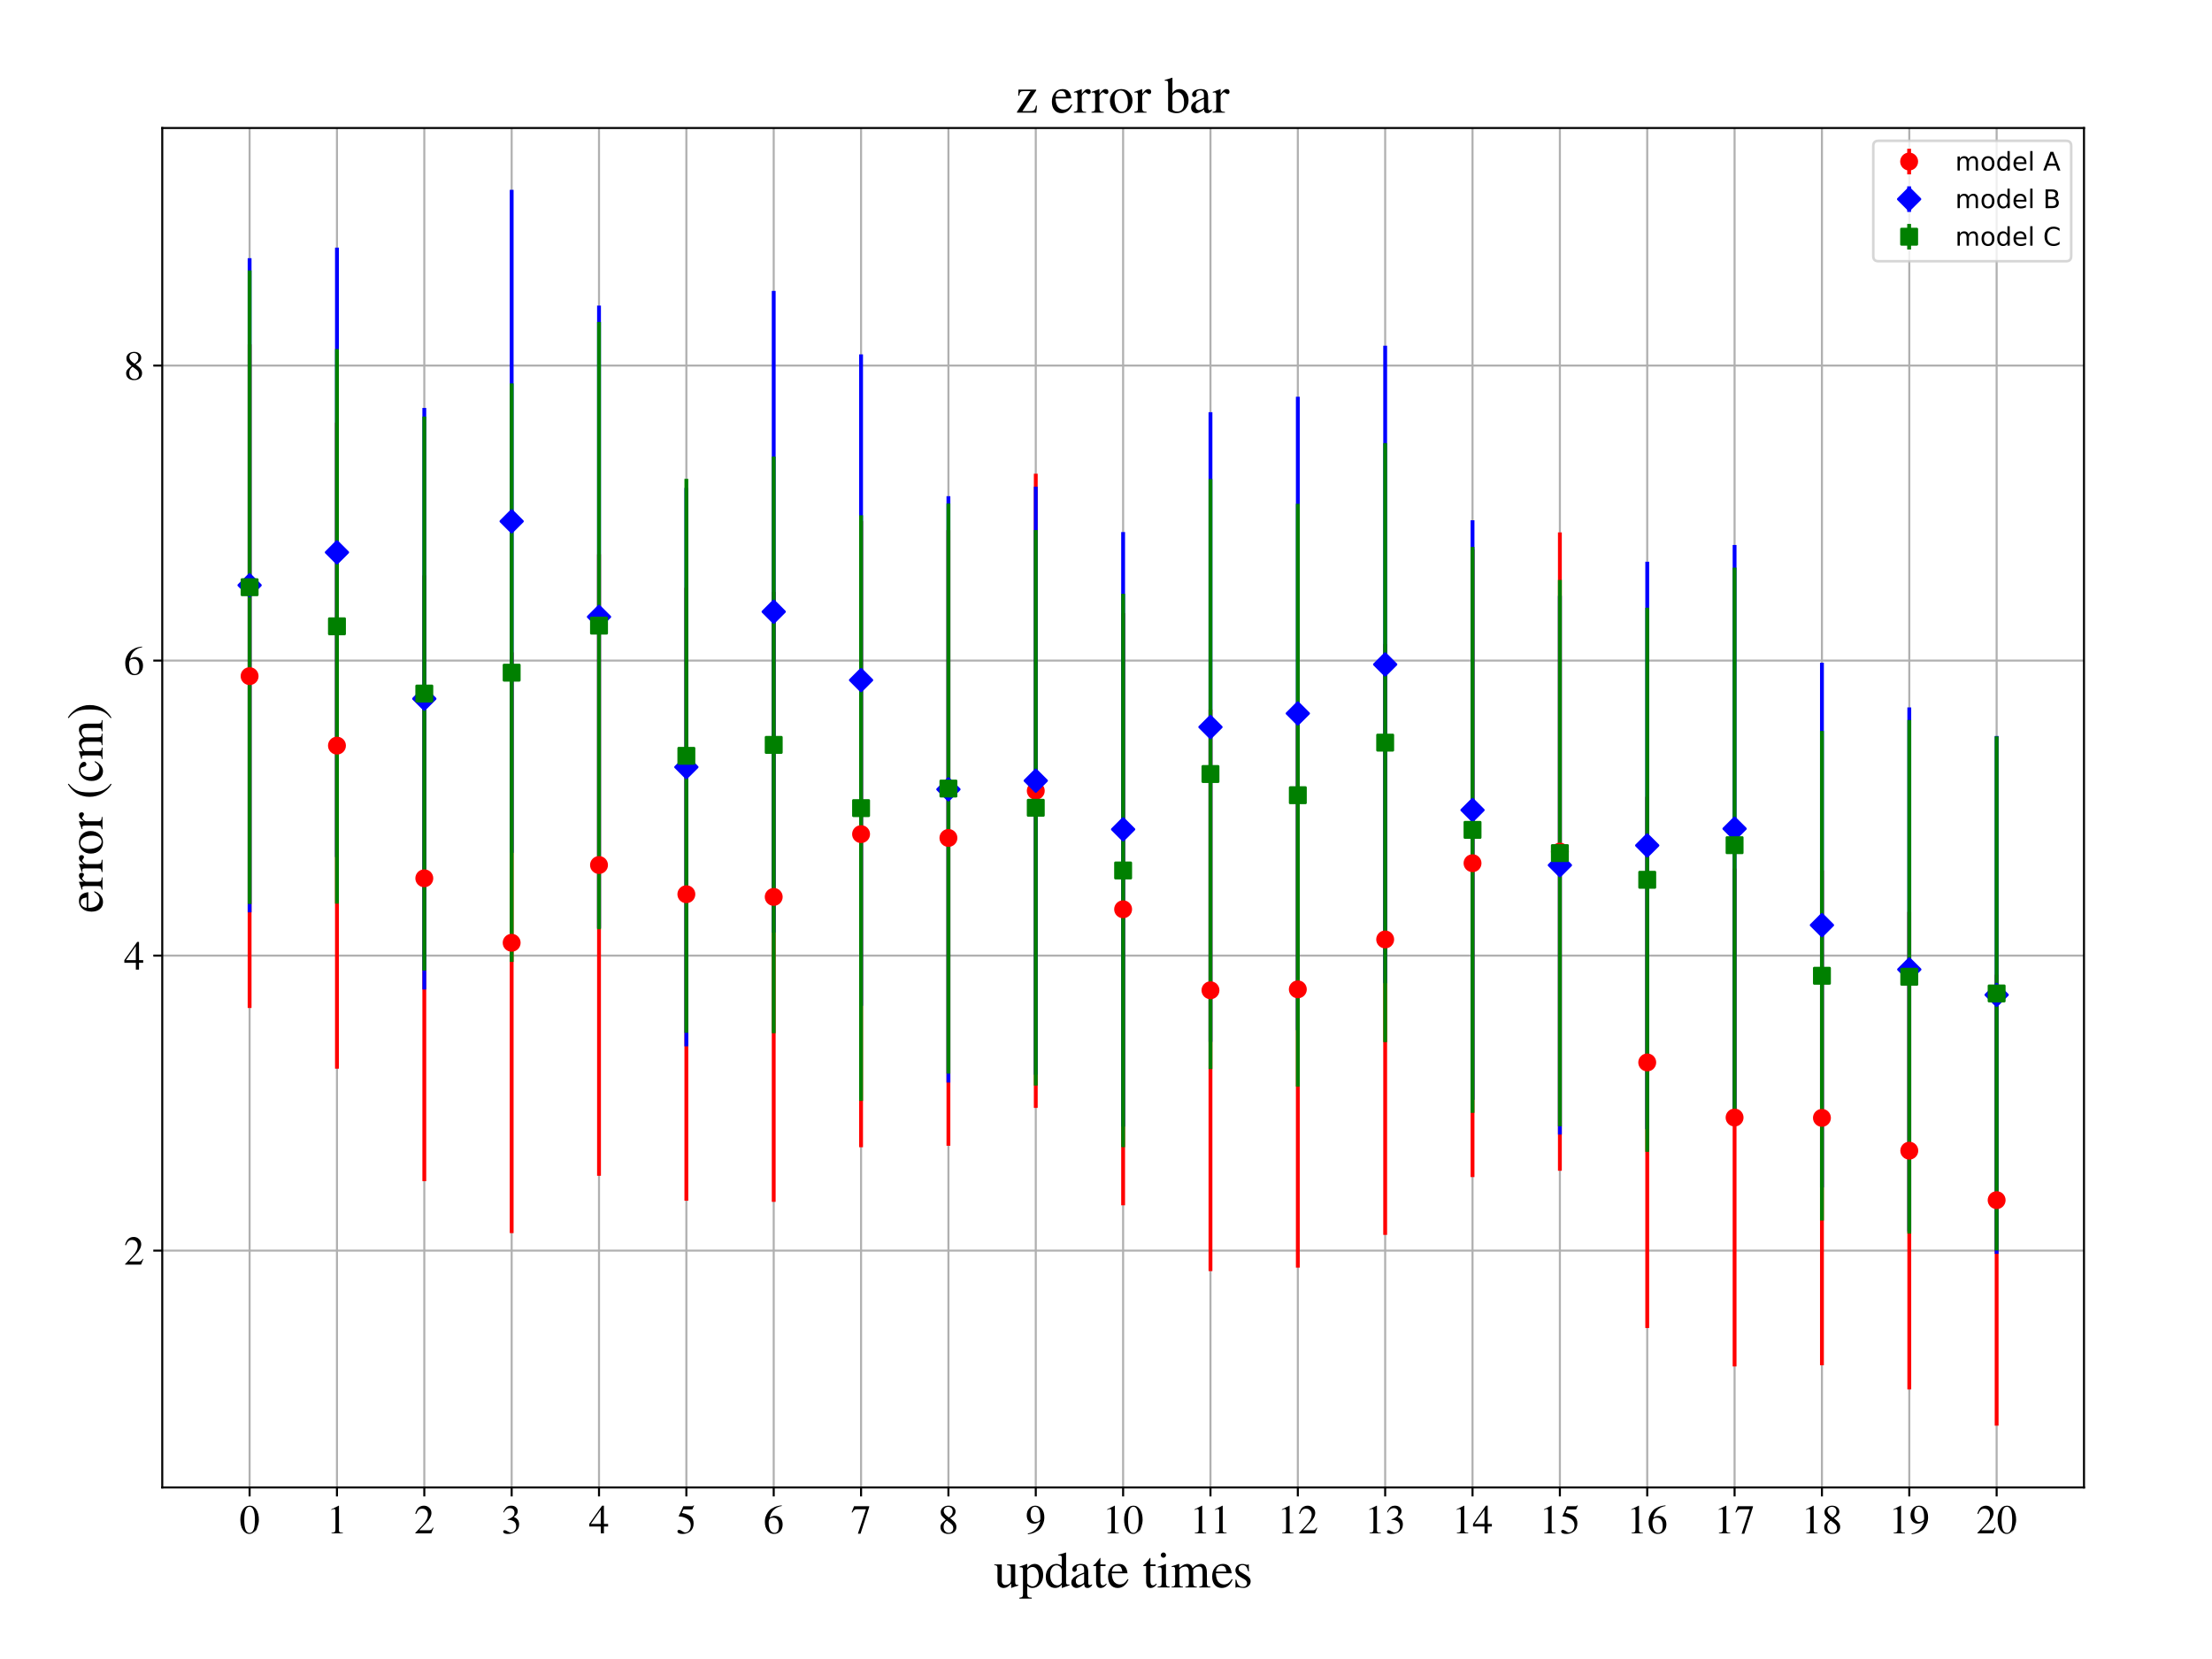 <?xml version="1.0" encoding="utf-8" standalone="no"?>
<!DOCTYPE svg PUBLIC "-//W3C//DTD SVG 1.1//EN"
  "http://www.w3.org/Graphics/SVG/1.1/DTD/svg11.dtd">
<!-- Created with matplotlib (https://matplotlib.org/) -->
<svg height="648pt" version="1.1" viewBox="0 0 864 648" width="864pt" xmlns="http://www.w3.org/2000/svg" xmlns:xlink="http://www.w3.org/1999/xlink">
 <defs>
  <style type="text/css">
*{stroke-linecap:butt;stroke-linejoin:round;}
  </style>
 </defs>
 <g id="figure_1">
  <g id="patch_1">
   <path d="M 0 648 
L 864 648 
L 864 0 
L 0 0 
z
" style="fill:#ffffff;"/>
  </g>
  <g id="axes_1">
   <g id="patch_2">
    <path d="M 63.375 581 
L 814 581 
L 814 50 
L 63.375 50 
z
" style="fill:#ffffff;"/>
   </g>
   <g id="matplotlib.axis_1">
    <g id="xtick_1">
     <g id="line2d_1">
      <path clip-path="url(#p8a0188e00f)" d="M 97.494 581 
L 97.494 50 
" style="fill:none;stroke:#b0b0b0;stroke-linecap:square;stroke-width:0.8;"/>
     </g>
     <g id="line2d_2">
      <defs>
       <path d="M 0 0 
L 0 3.5 
" id="mb2726395e2" style="stroke:#000000;stroke-width:0.8;"/>
      </defs>
      <g>
       <use style="stroke:#000000;stroke-width:0.8;" x="97.494" xlink:href="#mb2726395e2" y="581"/>
      </g>
     </g>
     <g id="text_1">
      <!-- 0 -->
      <defs>
       <path d="M 47.594 17.797 
Q 35.203 -1.406 25 -1.406 
Q 14.797 -1.406 8.594 8.391 
Q 2.406 18.203 2.406 33.594 
Q 2.406 48.094 8.594 57.844 
Q 14.797 67.594 25.406 67.594 
Q 35.203 67.594 41.391 58 
Q 47.594 48.406 47.594 33 
Q 47.594 17.797 35.203 -1.406 
z
M 25.094 65 
Q 12 65 12 32.703 
Q 12 1.203 25 1.203 
Q 38 1.203 38 32.797 
Q 38 48.5 34.703 56.75 
Q 31.406 65 25.094 65 
z
" id="FreeSerif-48"/>
      </defs>
      <g transform="translate(93.494 598.928)scale(0.16 -0.16)">
       <use xlink:href="#FreeSerif-48"/>
      </g>
     </g>
    </g>
    <g id="xtick_2">
     <g id="line2d_3">
      <path clip-path="url(#p8a0188e00f)" d="M 131.614 581 
L 131.614 50 
" style="fill:none;stroke:#b0b0b0;stroke-linecap:square;stroke-width:0.8;"/>
     </g>
     <g id="line2d_4">
      <g>
       <use style="stroke:#000000;stroke-width:0.8;" x="131.614" xlink:href="#mb2726395e2" y="581"/>
      </g>
     </g>
     <g id="text_2">
      <!-- 1 -->
      <defs>
       <path d="M 18.297 59.297 
Q 16.5 59.297 11.094 57.094 
L 11.094 58.5 
L 29.094 67.594 
L 29.906 67.406 
L 29.906 7.406 
Q 29.906 3.797 31.703 2.688 
Q 33.5 1.594 39.406 1.5 
L 39.406 0 
L 11.797 0 
L 11.797 1.5 
Q 17.406 1.703 19.344 3.141 
Q 21.297 4.594 21.297 9.297 
L 21.297 54.594 
Q 21.297 59.297 18.297 59.297 
z
" id="FreeSerif-49"/>
      </defs>
      <g transform="translate(127.614 598.928)scale(0.16 -0.16)">
       <use xlink:href="#FreeSerif-49"/>
      </g>
     </g>
    </g>
    <g id="xtick_3">
     <g id="line2d_5">
      <path clip-path="url(#p8a0188e00f)" d="M 165.733 581 
L 165.733 50 
" style="fill:none;stroke:#b0b0b0;stroke-linecap:square;stroke-width:0.8;"/>
     </g>
     <g id="line2d_6">
      <g>
       <use style="stroke:#000000;stroke-width:0.8;" x="165.733" xlink:href="#mb2726395e2" y="581"/>
      </g>
     </g>
     <g id="text_3">
      <!-- 2 -->
      <defs>
       <path d="M 3.094 47.703 
Q 3.594 50 4.094 51.703 
Q 4.594 53.406 6.25 56.656 
Q 7.906 59.906 9.953 62.047 
Q 12 64.203 15.641 65.891 
Q 19.297 67.594 23.906 67.594 
Q 31.703 67.594 37.047 62.5 
Q 42.406 57.406 42.406 49.906 
Q 42.406 38.594 29.594 25.203 
L 12.797 7.594 
L 36.703 7.594 
Q 40.094 7.594 41.75 8.75 
Q 43.406 9.906 46.203 14.203 
L 47.5 13.703 
L 42 0 
L 3 0 
L 3 1.203 
L 20.797 20.094 
Q 33.797 33.906 33.797 46.094 
Q 33.797 52.406 29.891 56.297 
Q 26 60.203 19.703 60.203 
Q 14.5 60.203 11.344 57.344 
Q 8.203 54.5 5.203 47.203 
z
" id="FreeSerif-50"/>
      </defs>
      <g transform="translate(161.733 598.928)scale(0.16 -0.16)">
       <use xlink:href="#FreeSerif-50"/>
      </g>
     </g>
    </g>
    <g id="xtick_4">
     <g id="line2d_7">
      <path clip-path="url(#p8a0188e00f)" d="M 199.852 581 
L 199.852 50 
" style="fill:none;stroke:#b0b0b0;stroke-linecap:square;stroke-width:0.8;"/>
     </g>
     <g id="line2d_8">
      <g>
       <use style="stroke:#000000;stroke-width:0.8;" x="199.852" xlink:href="#mb2726395e2" y="581"/>
      </g>
     </g>
     <g id="text_4">
      <!-- 3 -->
      <defs>
       <path d="M 8.094 7.797 
Q 10.406 7.797 14.953 5 
Q 19.5 2.203 22.906 2.203 
Q 28.406 2.203 32.203 6.5 
Q 36 10.797 36 17.094 
Q 36 21 34.641 24 
Q 33.297 27 31.188 28.641 
Q 29.094 30.297 26.188 31.344 
Q 23.297 32.406 20.75 32.703 
Q 18.203 33 15.297 33 
L 15.297 34.297 
Q 18.703 35.5 21.141 36.641 
Q 23.594 37.797 26.297 39.75 
Q 29 41.703 30.453 44.5 
Q 31.906 47.297 31.906 50.906 
Q 31.906 55.594 28.844 58.594 
Q 25.797 61.594 20.906 61.594 
Q 16.203 61.594 12.641 59.047 
Q 9.094 56.5 6 51 
L 4.5 51.406 
Q 7.094 58.5 11.547 63.047 
Q 16 67.594 24.203 67.594 
Q 31.094 67.594 35.438 63.797 
Q 39.797 60 39.797 53.906 
Q 39.797 49.797 37.688 46.688 
Q 35.594 43.594 30.406 40.094 
Q 36.406 37.5 39.797 33.453 
Q 43.203 29.406 43.203 21.906 
Q 43.203 11.297 35.344 4.938 
Q 27.5 -1.406 15.594 -1.406 
Q 10.406 -1.406 7.344 0.141 
Q 4.297 1.703 4.297 4.297 
Q 4.297 5.906 5.344 6.844 
Q 6.406 7.797 8.094 7.797 
z
" id="FreeSerif-51"/>
      </defs>
      <g transform="translate(195.852 598.928)scale(0.16 -0.16)">
       <use xlink:href="#FreeSerif-51"/>
      </g>
     </g>
    </g>
    <g id="xtick_5">
     <g id="line2d_9">
      <path clip-path="url(#p8a0188e00f)" d="M 233.972 581 
L 233.972 50 
" style="fill:none;stroke:#b0b0b0;stroke-linecap:square;stroke-width:0.8;"/>
     </g>
     <g id="line2d_10">
      <g>
       <use style="stroke:#000000;stroke-width:0.8;" x="233.972" xlink:href="#mb2726395e2" y="581"/>
      </g>
     </g>
     <g id="text_5">
      <!-- 4 -->
      <defs>
       <path d="M 47.203 23.094 
L 47.203 16.703 
L 37 16.703 
L 37 0 
L 29.297 0 
L 29.297 16.703 
L 1.203 16.703 
L 1.203 23.094 
L 32.594 67.594 
L 37 67.594 
L 37 23.094 
z
M 29.203 23.094 
L 29.203 57.406 
L 5.203 23.094 
z
" id="FreeSerif-52"/>
      </defs>
      <g transform="translate(229.972 598.928)scale(0.16 -0.16)">
       <use xlink:href="#FreeSerif-52"/>
      </g>
     </g>
    </g>
    <g id="xtick_6">
     <g id="line2d_11">
      <path clip-path="url(#p8a0188e00f)" d="M 268.091 581 
L 268.091 50 
" style="fill:none;stroke:#b0b0b0;stroke-linecap:square;stroke-width:0.8;"/>
     </g>
     <g id="line2d_12">
      <g>
       <use style="stroke:#000000;stroke-width:0.8;" x="268.091" xlink:href="#mb2726395e2" y="581"/>
      </g>
     </g>
     <g id="text_6">
      <!-- 5 -->
      <defs>
       <path d="M 35.703 19.406 
Q 35.703 24.703 33.344 28.797 
Q 31 32.906 27.641 35.156 
Q 24.297 37.406 20.141 38.844 
Q 16 40.297 12.953 40.75 
Q 9.906 41.203 7.594 41.203 
Q 6.406 41.203 6.406 42 
Q 6.406 42.297 6.5 42.5 
L 17.406 66.203 
L 38.297 66.203 
Q 39.906 66.203 40.844 66.703 
Q 41.797 67.203 42.906 68.797 
L 43.797 68.094 
L 40 59.203 
Q 39.594 58.297 37.703 58.297 
L 18.094 58.297 
L 13.906 49.797 
Q 28.5 47.203 35.594 41.344 
Q 42.703 35.5 42.703 24.203 
Q 42.703 18.297 40.844 13.688 
Q 39 9.094 36.141 6.297 
Q 33.297 3.5 29.547 1.703 
Q 25.797 -0.094 22.344 -0.75 
Q 18.906 -1.406 15.406 -1.406 
Q 9.797 -1.406 6.5 0.25 
Q 3.203 1.906 3.203 4.797 
Q 3.203 8.5 7.5 8.5 
Q 10.297 8.5 14.75 5.391 
Q 19.203 2.297 21.797 2.297 
Q 27.703 2.297 31.703 7.25 
Q 35.703 12.203 35.703 19.406 
z
" id="FreeSerif-53"/>
      </defs>
      <g transform="translate(264.091 598.928)scale(0.16 -0.16)">
       <use xlink:href="#FreeSerif-53"/>
      </g>
     </g>
    </g>
    <g id="xtick_7">
     <g id="line2d_13">
      <path clip-path="url(#p8a0188e00f)" d="M 302.21 581 
L 302.21 50 
" style="fill:none;stroke:#b0b0b0;stroke-linecap:square;stroke-width:0.8;"/>
     </g>
     <g id="line2d_14">
      <g>
       <use style="stroke:#000000;stroke-width:0.8;" x="302.21" xlink:href="#mb2726395e2" y="581"/>
      </g>
     </g>
     <g id="text_7">
      <!-- 6 -->
      <defs>
       <path d="M 25.797 -1.406 
Q 15.703 -1.406 9.547 6.641 
Q 3.406 14.703 3.406 27.906 
Q 3.406 32 4.203 36.344 
Q 5 40.703 7.703 46.25 
Q 10.406 51.797 14.703 56.188 
Q 19 60.594 26.75 64.047 
Q 34.5 67.5 44.594 68.406 
L 44.797 66.797 
Q 33 64.906 25.094 57.25 
Q 17.203 49.594 15.203 38.297 
Q 19.906 41.094 22.297 41.938 
Q 24.703 42.797 28 42.797 
Q 36.594 42.797 41.688 37.141 
Q 46.797 31.5 46.797 21.906 
Q 46.797 11.594 40.938 5.094 
Q 35.094 -1.406 25.797 -1.406 
z
M 24.203 38.203 
Q 17.406 38.203 15.047 35.203 
Q 12.703 32.203 12.703 26.297 
Q 12.703 14.703 16.5 8.047 
Q 20.297 1.406 26.906 1.406 
Q 32.203 1.406 35 5.844 
Q 37.797 10.297 37.797 18.5 
Q 37.797 27.906 34.25 33.047 
Q 30.703 38.203 24.203 38.203 
z
" id="FreeSerif-54"/>
      </defs>
      <g transform="translate(298.21 598.928)scale(0.16 -0.16)">
       <use xlink:href="#FreeSerif-54"/>
      </g>
     </g>
    </g>
    <g id="xtick_8">
     <g id="line2d_15">
      <path clip-path="url(#p8a0188e00f)" d="M 336.33 581 
L 336.33 50 
" style="fill:none;stroke:#b0b0b0;stroke-linecap:square;stroke-width:0.8;"/>
     </g>
     <g id="line2d_16">
      <g>
       <use style="stroke:#000000;stroke-width:0.8;" x="336.33" xlink:href="#mb2726395e2" y="581"/>
      </g>
     </g>
     <g id="text_8">
      <!-- 7 -->
      <defs>
       <path d="M 44.906 66.203 
L 44.906 64.594 
L 23.703 -0.797 
L 17.203 -0.797 
L 37 58.797 
L 15.297 58.797 
Q 11.203 58.797 9.047 57.297 
Q 6.906 55.797 3.703 50.703 
L 2 51.5 
L 7.906 66.203 
z
" id="FreeSerif-55"/>
      </defs>
      <g transform="translate(332.33 598.928)scale(0.16 -0.16)">
       <use xlink:href="#FreeSerif-55"/>
      </g>
     </g>
    </g>
    <g id="xtick_9">
     <g id="line2d_17">
      <path clip-path="url(#p8a0188e00f)" d="M 370.449 581 
L 370.449 50 
" style="fill:none;stroke:#b0b0b0;stroke-linecap:square;stroke-width:0.8;"/>
     </g>
     <g id="line2d_18">
      <g>
       <use style="stroke:#000000;stroke-width:0.8;" x="370.449" xlink:href="#mb2726395e2" y="581"/>
      </g>
     </g>
     <g id="text_9">
      <!-- 8 -->
      <defs>
       <path d="M 29 37.094 
Q 38 30.406 41.25 25.844 
Q 44.5 21.297 44.5 15.5 
Q 44.5 7.797 39.141 3.188 
Q 33.797 -1.406 24.797 -1.406 
Q 16.297 -1.406 10.938 3.188 
Q 5.594 7.797 5.594 15.094 
Q 5.594 20.203 8.047 23.641 
Q 10.5 27.094 18.594 33.203 
Q 10.703 40.094 8.453 43.5 
Q 6.203 46.906 6.203 51.797 
Q 6.203 58.594 11.594 63.094 
Q 17 67.594 25.203 67.594 
Q 32.703 67.594 37.547 63.594 
Q 42.406 59.594 42.406 53.406 
Q 42.406 48.297 39.406 44.688 
Q 36.406 41.094 29 37.094 
z
M 21.203 31.203 
Q 16.797 27.703 15 24.203 
Q 13.203 20.703 13.203 15.906 
Q 13.203 9.406 16.703 5.406 
Q 20.203 1.406 25.906 1.406 
Q 30.797 1.406 33.844 4.453 
Q 36.906 7.5 36.906 12.406 
Q 36.906 14 36.547 15.391 
Q 36.203 16.797 35.844 17.844 
Q 35.5 18.906 34.453 20.203 
Q 33.406 21.5 32.75 22.25 
Q 32.094 23 30.391 24.391 
Q 28.703 25.797 27.844 26.391 
Q 27 27 24.641 28.703 
Q 22.297 30.406 21.203 31.203 
z
M 26.094 38.906 
Q 26.203 39 27.453 39.844 
Q 28.703 40.703 29.25 41.203 
Q 29.797 41.703 30.938 42.75 
Q 32.094 43.797 32.688 44.75 
Q 33.297 45.703 34.047 47.047 
Q 34.797 48.406 35.141 50.047 
Q 35.5 51.703 35.5 53.5 
Q 35.5 58.703 32.5 61.75 
Q 29.5 64.797 24.406 64.797 
Q 19.703 64.797 16.641 62 
Q 13.594 59.203 13.594 54.906 
Q 13.594 50.703 16.5 47 
Q 19.406 43.297 26.094 38.906 
z
" id="FreeSerif-56"/>
      </defs>
      <g transform="translate(366.449 598.928)scale(0.16 -0.16)">
       <use xlink:href="#FreeSerif-56"/>
      </g>
     </g>
    </g>
    <g id="xtick_10">
     <g id="line2d_19">
      <path clip-path="url(#p8a0188e00f)" d="M 404.568 581 
L 404.568 50 
" style="fill:none;stroke:#b0b0b0;stroke-linecap:square;stroke-width:0.8;"/>
     </g>
     <g id="line2d_20">
      <g>
       <use style="stroke:#000000;stroke-width:0.8;" x="404.568" xlink:href="#mb2726395e2" y="581"/>
      </g>
     </g>
     <g id="text_10">
      <!-- 9 -->
      <defs>
       <path d="M 5.906 -2.203 
L 5.594 -0.203 
Q 17 1.797 24.953 9.5 
Q 32.906 17.203 36 29.406 
Q 28.594 23.703 21 23.703 
Q 12.906 23.703 7.953 29.297 
Q 3 34.906 3 44 
Q 3 54.094 8.953 60.844 
Q 14.906 67.594 23.797 67.594 
Q 33.5 67.594 39.703 59.688 
Q 45.906 51.797 45.906 39.406 
Q 45.906 35.406 45.203 31.203 
Q 44.5 27 41.953 21.25 
Q 39.406 15.5 35.297 10.953 
Q 31.203 6.406 23.594 2.703 
Q 16 -1 5.906 -2.203 
z
M 24.594 28 
Q 26.5 28 28.891 28.547 
Q 31.297 29.094 33.75 30.938 
Q 36.203 32.797 36.203 35.5 
L 36.203 39.406 
Q 36.203 64.797 23 64.797 
Q 19.906 64.797 17.703 63.141 
Q 15.5 61.5 14.344 58.797 
Q 13.203 56.094 12.703 53.297 
Q 12.203 50.5 12.203 47.406 
Q 12.203 38.5 15.547 33.25 
Q 18.906 28 24.594 28 
z
" id="FreeSerif-57"/>
      </defs>
      <g transform="translate(400.568 598.928)scale(0.16 -0.16)">
       <use xlink:href="#FreeSerif-57"/>
      </g>
     </g>
    </g>
    <g id="xtick_11">
     <g id="line2d_21">
      <path clip-path="url(#p8a0188e00f)" d="M 438.688 581 
L 438.688 50 
" style="fill:none;stroke:#b0b0b0;stroke-linecap:square;stroke-width:0.8;"/>
     </g>
     <g id="line2d_22">
      <g>
       <use style="stroke:#000000;stroke-width:0.8;" x="438.688" xlink:href="#mb2726395e2" y="581"/>
      </g>
     </g>
     <g id="text_11">
      <!-- 10 -->
      <g transform="translate(430.688 598.928)scale(0.16 -0.16)">
       <use xlink:href="#FreeSerif-49"/>
       <use x="50" xlink:href="#FreeSerif-48"/>
      </g>
     </g>
    </g>
    <g id="xtick_12">
     <g id="line2d_23">
      <path clip-path="url(#p8a0188e00f)" d="M 472.807 581 
L 472.807 50 
" style="fill:none;stroke:#b0b0b0;stroke-linecap:square;stroke-width:0.8;"/>
     </g>
     <g id="line2d_24">
      <g>
       <use style="stroke:#000000;stroke-width:0.8;" x="472.807" xlink:href="#mb2726395e2" y="581"/>
      </g>
     </g>
     <g id="text_12">
      <!-- 11 -->
      <g transform="translate(464.807 598.928)scale(0.16 -0.16)">
       <use xlink:href="#FreeSerif-49"/>
       <use x="50" xlink:href="#FreeSerif-49"/>
      </g>
     </g>
    </g>
    <g id="xtick_13">
     <g id="line2d_25">
      <path clip-path="url(#p8a0188e00f)" d="M 506.926 581 
L 506.926 50 
" style="fill:none;stroke:#b0b0b0;stroke-linecap:square;stroke-width:0.8;"/>
     </g>
     <g id="line2d_26">
      <g>
       <use style="stroke:#000000;stroke-width:0.8;" x="506.926" xlink:href="#mb2726395e2" y="581"/>
      </g>
     </g>
     <g id="text_13">
      <!-- 12 -->
      <g transform="translate(498.926 598.928)scale(0.16 -0.16)">
       <use xlink:href="#FreeSerif-49"/>
       <use x="50" xlink:href="#FreeSerif-50"/>
      </g>
     </g>
    </g>
    <g id="xtick_14">
     <g id="line2d_27">
      <path clip-path="url(#p8a0188e00f)" d="M 541.045 581 
L 541.045 50 
" style="fill:none;stroke:#b0b0b0;stroke-linecap:square;stroke-width:0.8;"/>
     </g>
     <g id="line2d_28">
      <g>
       <use style="stroke:#000000;stroke-width:0.8;" x="541.045" xlink:href="#mb2726395e2" y="581"/>
      </g>
     </g>
     <g id="text_14">
      <!-- 13 -->
      <g transform="translate(533.045 598.928)scale(0.16 -0.16)">
       <use xlink:href="#FreeSerif-49"/>
       <use x="50" xlink:href="#FreeSerif-51"/>
      </g>
     </g>
    </g>
    <g id="xtick_15">
     <g id="line2d_29">
      <path clip-path="url(#p8a0188e00f)" d="M 575.165 581 
L 575.165 50 
" style="fill:none;stroke:#b0b0b0;stroke-linecap:square;stroke-width:0.8;"/>
     </g>
     <g id="line2d_30">
      <g>
       <use style="stroke:#000000;stroke-width:0.8;" x="575.165" xlink:href="#mb2726395e2" y="581"/>
      </g>
     </g>
     <g id="text_15">
      <!-- 14 -->
      <g transform="translate(567.165 598.928)scale(0.16 -0.16)">
       <use xlink:href="#FreeSerif-49"/>
       <use x="50" xlink:href="#FreeSerif-52"/>
      </g>
     </g>
    </g>
    <g id="xtick_16">
     <g id="line2d_31">
      <path clip-path="url(#p8a0188e00f)" d="M 609.284 581 
L 609.284 50 
" style="fill:none;stroke:#b0b0b0;stroke-linecap:square;stroke-width:0.8;"/>
     </g>
     <g id="line2d_32">
      <g>
       <use style="stroke:#000000;stroke-width:0.8;" x="609.284" xlink:href="#mb2726395e2" y="581"/>
      </g>
     </g>
     <g id="text_16">
      <!-- 15 -->
      <g transform="translate(601.284 598.928)scale(0.16 -0.16)">
       <use xlink:href="#FreeSerif-49"/>
       <use x="50" xlink:href="#FreeSerif-53"/>
      </g>
     </g>
    </g>
    <g id="xtick_17">
     <g id="line2d_33">
      <path clip-path="url(#p8a0188e00f)" d="M 643.403 581 
L 643.403 50 
" style="fill:none;stroke:#b0b0b0;stroke-linecap:square;stroke-width:0.8;"/>
     </g>
     <g id="line2d_34">
      <g>
       <use style="stroke:#000000;stroke-width:0.8;" x="643.403" xlink:href="#mb2726395e2" y="581"/>
      </g>
     </g>
     <g id="text_17">
      <!-- 16 -->
      <g transform="translate(635.403 598.928)scale(0.16 -0.16)">
       <use xlink:href="#FreeSerif-49"/>
       <use x="50" xlink:href="#FreeSerif-54"/>
      </g>
     </g>
    </g>
    <g id="xtick_18">
     <g id="line2d_35">
      <path clip-path="url(#p8a0188e00f)" d="M 677.523 581 
L 677.523 50 
" style="fill:none;stroke:#b0b0b0;stroke-linecap:square;stroke-width:0.8;"/>
     </g>
     <g id="line2d_36">
      <g>
       <use style="stroke:#000000;stroke-width:0.8;" x="677.523" xlink:href="#mb2726395e2" y="581"/>
      </g>
     </g>
     <g id="text_18">
      <!-- 17 -->
      <g transform="translate(669.523 598.928)scale(0.16 -0.16)">
       <use xlink:href="#FreeSerif-49"/>
       <use x="50" xlink:href="#FreeSerif-55"/>
      </g>
     </g>
    </g>
    <g id="xtick_19">
     <g id="line2d_37">
      <path clip-path="url(#p8a0188e00f)" d="M 711.642 581 
L 711.642 50 
" style="fill:none;stroke:#b0b0b0;stroke-linecap:square;stroke-width:0.8;"/>
     </g>
     <g id="line2d_38">
      <g>
       <use style="stroke:#000000;stroke-width:0.8;" x="711.642" xlink:href="#mb2726395e2" y="581"/>
      </g>
     </g>
     <g id="text_19">
      <!-- 18 -->
      <g transform="translate(703.642 598.928)scale(0.16 -0.16)">
       <use xlink:href="#FreeSerif-49"/>
       <use x="50" xlink:href="#FreeSerif-56"/>
      </g>
     </g>
    </g>
    <g id="xtick_20">
     <g id="line2d_39">
      <path clip-path="url(#p8a0188e00f)" d="M 745.761 581 
L 745.761 50 
" style="fill:none;stroke:#b0b0b0;stroke-linecap:square;stroke-width:0.8;"/>
     </g>
     <g id="line2d_40">
      <g>
       <use style="stroke:#000000;stroke-width:0.8;" x="745.761" xlink:href="#mb2726395e2" y="581"/>
      </g>
     </g>
     <g id="text_20">
      <!-- 19 -->
      <g transform="translate(737.761 598.928)scale(0.16 -0.16)">
       <use xlink:href="#FreeSerif-49"/>
       <use x="50" xlink:href="#FreeSerif-57"/>
      </g>
     </g>
    </g>
    <g id="xtick_21">
     <g id="line2d_41">
      <path clip-path="url(#p8a0188e00f)" d="M 779.881 581 
L 779.881 50 
" style="fill:none;stroke:#b0b0b0;stroke-linecap:square;stroke-width:0.8;"/>
     </g>
     <g id="line2d_42">
      <g>
       <use style="stroke:#000000;stroke-width:0.8;" x="779.881" xlink:href="#mb2726395e2" y="581"/>
      </g>
     </g>
     <g id="text_21">
      <!-- 20 -->
      <g transform="translate(771.881 598.928)scale(0.16 -0.16)">
       <use xlink:href="#FreeSerif-50"/>
       <use x="50" xlink:href="#FreeSerif-48"/>
      </g>
     </g>
    </g>
    <g id="text_22">
     <!-- update times -->
     <defs>
      <path d="M 48 5 
L 48 3.594 
Q 40.203 1.5 34.297 -0.906 
L 33.906 -0.703 
L 33.906 7.594 
Q 33.594 7.297 32.141 5.797 
Q 30.703 4.297 30.094 3.75 
Q 29.5 3.203 28.047 2.047 
Q 26.594 0.906 25.5 0.406 
Q 24.406 -0.094 22.703 -0.547 
Q 21 -1 19.297 -1 
Q 13.797 -1 10.5 2.547 
Q 7.203 6.094 7.203 12 
L 7.203 37.203 
Q 7.203 40.703 5.891 42.047 
Q 4.594 43.406 1 43.594 
L 1 45 
L 15.594 45 
L 15.594 12.406 
Q 15.594 9.297 17.688 7.047 
Q 19.797 4.797 22.703 4.797 
Q 23.797 4.797 25.297 5.094 
Q 26.797 5.406 28.75 6.25 
Q 30.703 7.094 32.047 8.938 
Q 33.406 10.797 33.406 13.5 
L 33.406 37 
Q 33.406 40.703 32.047 41.891 
Q 30.703 43.094 26 43.297 
L 26 45 
L 41.797 45 
L 41.797 10.703 
Q 41.797 7.203 42.891 6.094 
Q 44 5 47.5 5 
z
" id="FreeSerif-117"/>
      <path d="M 1.406 39.297 
L 1.406 40.906 
Q 7.703 42.797 15.797 46 
L 16.406 45.797 
L 16.406 38.094 
Q 22.797 46 30.797 46 
Q 38.094 46 42.797 40 
Q 47.5 34 47.5 24.703 
Q 47.5 13.797 41.453 6.391 
Q 35.406 -1 26.5 -1 
Q 23.297 -1 21.141 -0.094 
Q 19 0.797 16.406 3.297 
L 16.406 -12.406 
Q 16.406 -17.094 18 -18.438 
Q 19.594 -19.797 25.203 -19.906 
L 25.203 -21.703 
L 1 -21.703 
L 1 -20 
Q 5.406 -19.594 6.703 -18.297 
Q 8 -17 8 -13.094 
L 8 33.703 
Q 8 37.203 7.203 38.297 
Q 6.406 39.406 3.906 39.406 
Q 2.297 39.406 1.406 39.297 
z
M 16.406 33.406 
L 16.406 8.797 
Q 16.406 6.594 19.844 4.391 
Q 23.297 2.203 26.797 2.203 
Q 32.203 2.203 35.547 7.344 
Q 38.906 12.5 38.906 20.797 
Q 38.906 29.5 35.547 34.75 
Q 32.203 40 26.594 40 
Q 23.094 40 19.75 37.797 
Q 16.406 35.594 16.406 33.406 
z
" id="FreeSerif-112"/>
      <path d="M 34.203 -1 
L 33.797 -0.703 
L 33.797 5.703 
Q 29 -1 21 -1 
Q 12.703 -1 7.594 4.953 
Q 2.5 10.906 2.5 20.5 
Q 2.5 31.094 8.594 38.547 
Q 14.703 46 23.297 46 
Q 28.703 46 33.797 41.703 
L 33.797 57.297 
Q 33.797 60.406 32.891 61.406 
Q 32 62.406 29.203 62.406 
Q 27.797 62.406 27 62.297 
L 27 63.906 
Q 36.094 66.297 41.703 68.297 
L 42.203 68.094 
L 42.203 11.406 
Q 42.203 7.906 43.047 6.797 
Q 43.906 5.703 46.594 5.703 
Q 47.094 5.703 48.906 5.797 
L 48.906 4.203 
z
M 24.906 4.203 
Q 28.703 4.203 31.25 6.344 
Q 33.797 8.5 33.797 10.203 
L 33.797 33.203 
Q 33.797 37.203 30.688 40.203 
Q 27.594 43.203 23.594 43.203 
Q 17.906 43.203 14.5 38.094 
Q 11.094 33 11.094 24.5 
Q 11.094 15.297 14.891 9.75 
Q 18.703 4.203 24.906 4.203 
z
" id="FreeSerif-100"/>
      <path d="M 2.5 9.703 
Q 2.5 11.5 2.891 13.047 
Q 3.297 14.594 4.297 15.938 
Q 5.297 17.297 6.188 18.391 
Q 7.094 19.5 8.891 20.641 
Q 10.703 21.797 11.891 22.547 
Q 13.094 23.297 15.547 24.344 
Q 18 25.406 19.297 25.953 
Q 20.594 26.5 23.391 27.594 
Q 26.203 28.703 27.5 29.203 
L 27.5 35.297 
Q 27.5 43.594 19.906 43.594 
Q 16.906 43.594 14.797 42.141 
Q 12.703 40.703 12.703 38.703 
Q 12.703 37.906 12.953 36.5 
Q 13.203 35.094 13.203 34.703 
Q 13.203 33 11.844 31.75 
Q 10.5 30.5 8.703 30.5 
Q 7 30.5 5.703 31.797 
Q 4.406 33.094 4.406 34.797 
Q 4.406 39.5 9.25 42.75 
Q 14.094 46 21.203 46 
Q 29.406 46 32.5 42.047 
Q 35.594 38.094 35.594 30 
L 35.594 10.5 
Q 35.594 7.203 36.25 5.953 
Q 36.906 4.703 38.594 4.703 
Q 40.703 4.703 43 6.594 
L 43 4 
Q 40.406 1.094 38.453 0.047 
Q 36.5 -1 34 -1 
Q 30.906 -1 29.453 0.703 
Q 28 2.406 27.594 6.297 
Q 19 -1 13 -1 
Q 8.406 -1 5.453 2 
Q 2.5 5 2.5 9.703 
z
M 27.5 12.297 
L 27.5 26.797 
Q 18.5 23.5 14.891 20.391 
Q 11.297 17.297 11.297 12.906 
Q 11.297 8.797 13.297 6.797 
Q 15.297 4.797 17.594 4.797 
Q 21 4.797 24.906 7.094 
Q 26.5 8 27 9 
Q 27.5 10 27.5 12.297 
z
" id="FreeSerif-97"/>
      <path d="M 25.906 45 
L 25.906 41.797 
L 15.797 41.797 
L 15.797 13.203 
Q 15.797 8.5 17 6.344 
Q 18.203 4.203 21 4.203 
Q 24.094 4.203 27 7.703 
L 28.297 6.594 
Q 23.5 -1 16.297 -1 
Q 7.406 -1 7.406 11.703 
L 7.406 41.797 
L 2.094 41.797 
Q 1.703 42.094 1.703 42.5 
Q 1.703 43 2 43.297 
Q 2.297 43.594 3.141 44.141 
Q 4 44.703 5.203 45.641 
Q 6.406 46.594 8.5 49.094 
Q 10.594 51.594 13.094 55.094 
Q 14.703 57.406 15.094 57.906 
Q 15.797 57.906 15.797 56.594 
L 15.797 45 
z
" id="FreeSerif-116"/>
      <path d="M 9.703 27.703 
Q 9.906 21.406 11.406 16.844 
Q 12.906 12.297 15.297 10.047 
Q 17.703 7.797 20.141 6.844 
Q 22.594 5.906 25.297 5.906 
Q 30.094 5.906 33.641 8.297 
Q 37.203 10.703 40.797 16.406 
L 42.406 15.703 
Q 39.297 7.594 33.797 3.297 
Q 28.297 -1 21.203 -1 
Q 12.594 -1 7.547 5.047 
Q 2.5 11.094 2.5 21.406 
Q 2.5 32.5 8.344 39.25 
Q 14.203 46 23.406 46 
Q 31 46 35.203 41.453 
Q 39.406 36.906 40.5 27.703 
z
M 9.906 30.906 
L 30.297 30.906 
Q 29.297 37.406 27.188 39.906 
Q 25.094 42.406 20.5 42.406 
Q 11.5 42.406 9.906 30.906 
z
" id="FreeSerif-101"/>
      <path id="FreeSerif-32"/>
      <path d="M 6.203 39.297 
Q 4 39.297 2 39 
L 2 40.5 
Q 9 42.5 17.5 46 
L 17.906 45.703 
L 17.906 10.203 
Q 17.906 4.797 19.156 3.344 
Q 20.406 1.906 25.297 1.5 
L 25.297 0 
L 1.594 0 
L 1.594 1.5 
Q 6.797 1.797 8.141 3.297 
Q 9.5 4.797 9.5 10.203 
L 9.5 33.406 
Q 9.5 36.703 8.75 38 
Q 8 39.297 6.203 39.297 
z
M 12.797 68.297 
Q 15 68.297 16.5 66.797 
Q 18 65.297 18 63.203 
Q 18 61 16.5 59.547 
Q 15 58.094 12.797 58.094 
Q 10.703 58.094 9.25 59.594 
Q 7.797 61.094 7.797 63.188 
Q 7.797 65.297 9.297 66.797 
Q 10.797 68.297 12.797 68.297 
z
" id="FreeSerif-105"/>
      <path d="M 1.297 39.797 
L 1.297 41.5 
Q 8.5 43.5 15.297 46 
L 16 45.797 
L 16 38.297 
Q 22.203 43 25.203 44.5 
Q 28.203 46 31.5 46 
Q 39.406 46 42.094 37.594 
Q 49.906 46 58.406 46 
Q 70 46 70 28.203 
L 70 7.594 
Q 70 2 74.297 1.703 
L 76.906 1.5 
L 76.906 0 
L 55 0 
L 55 1.5 
Q 59.406 2 60.5 3.203 
Q 61.594 4.406 61.594 8.703 
L 61.594 29.797 
Q 61.594 36 60 38.391 
Q 58.406 40.797 54.094 40.797 
Q 47.5 40.797 43.203 34.703 
L 43.203 9.5 
Q 43.203 4.797 44.641 3.188 
Q 46.094 1.594 50.406 1.5 
L 50.406 0 
L 28 0 
L 28 1.5 
Q 32.297 1.797 33.547 3.094 
Q 34.797 4.406 34.797 8.594 
L 34.797 30.297 
Q 34.797 40.797 28.203 40.797 
Q 25.406 40.797 21.953 39.391 
Q 18.5 38 16.406 34.906 
L 16.406 6.703 
Q 16.406 3.797 17.797 2.75 
Q 19.203 1.703 23.203 1.5 
L 23.203 0 
L 1 0 
L 1 1.5 
Q 5.203 1.594 6.594 3 
Q 8 4.406 8 8.5 
L 8 33.797 
Q 8 37.406 7.25 38.797 
Q 6.5 40.203 4.5 40.203 
Q 3 40.203 1.297 39.797 
z
" id="FreeSerif-109"/>
      <path d="M 26.797 44 
Q 26.906 44 28.406 45 
L 29.5 45 
L 29.906 31.406 
L 28.406 31.406 
Q 26.703 38.094 24.203 40.891 
Q 21.703 43.703 17.406 43.703 
Q 14 43.703 11.844 41.797 
Q 9.703 39.906 9.703 36.906 
Q 9.703 32.594 14 30.094 
L 24.797 23.703 
Q 29.297 21 31.25 18.25 
Q 33.203 15.5 33.203 11.797 
Q 33.203 6.594 29.047 2.797 
Q 24.906 -1 19.094 -1 
Q 16.594 -1 12.391 -0.094 
Q 8.203 0.797 7.203 0.797 
Q 5.703 0.797 4.906 -0.406 
L 3.594 -0.406 
L 3.594 15.203 
L 5.203 15.203 
Q 6.797 8.203 9 5.297 
Q 12.203 1.203 17.906 1.203 
Q 21.703 1.203 23.953 3.141 
Q 26.203 5.094 26.203 8.406 
Q 26.203 12.906 21 15.906 
L 15.203 19.203 
Q 8.797 22.797 6.141 26.094 
Q 3.5 29.406 3.5 33.594 
Q 3.5 39 7.344 42.453 
Q 11.203 45.906 17.094 45.906 
Q 20.406 45.906 23.297 44.953 
Q 26.203 44 26.797 44 
z
" id="FreeSerif-115"/>
     </defs>
     <g transform="translate(388.173 620.059)scale(0.2 -0.2)">
      <use xlink:href="#FreeSerif-117"/>
      <use x="48.984" xlink:href="#FreeSerif-112"/>
      <use x="98.984" xlink:href="#FreeSerif-100"/>
      <use x="148.884" xlink:href="#FreeSerif-97"/>
      <use x="192.369" xlink:href="#FreeSerif-116"/>
      <use x="220.669" xlink:href="#FreeSerif-101"/>
      <use x="265.069" xlink:href="#FreeSerif-32"/>
      <use x="290.069" xlink:href="#FreeSerif-116"/>
      <use x="318.369" xlink:href="#FreeSerif-105"/>
      <use x="346.153" xlink:href="#FreeSerif-109"/>
      <use x="424.037" xlink:href="#FreeSerif-101"/>
      <use x="468.422" xlink:href="#FreeSerif-115"/>
     </g>
    </g>
   </g>
   <g id="matplotlib.axis_2">
    <g id="ytick_1">
     <g id="line2d_43">
      <path clip-path="url(#p8a0188e00f)" d="M 63.375 488.496 
L 814 488.496 
" style="fill:none;stroke:#b0b0b0;stroke-linecap:square;stroke-width:0.8;"/>
     </g>
     <g id="line2d_44">
      <defs>
       <path d="M 0 0 
L -3.5 0 
" id="m14c35e9b60" style="stroke:#000000;stroke-width:0.8;"/>
      </defs>
      <g>
       <use style="stroke:#000000;stroke-width:0.8;" x="63.375" xlink:href="#m14c35e9b60" y="488.496"/>
      </g>
     </g>
     <g id="text_23">
      <!-- 2 -->
      <g transform="translate(48.375 493.96)scale(0.16 -0.16)">
       <use xlink:href="#FreeSerif-50"/>
      </g>
     </g>
    </g>
    <g id="ytick_2">
     <g id="line2d_45">
      <path clip-path="url(#p8a0188e00f)" d="M 63.375 373.261 
L 814 373.261 
" style="fill:none;stroke:#b0b0b0;stroke-linecap:square;stroke-width:0.8;"/>
     </g>
     <g id="line2d_46">
      <g>
       <use style="stroke:#000000;stroke-width:0.8;" x="63.375" xlink:href="#m14c35e9b60" y="373.261"/>
      </g>
     </g>
     <g id="text_24">
      <!-- 4 -->
      <g transform="translate(48.375 378.725)scale(0.16 -0.16)">
       <use xlink:href="#FreeSerif-52"/>
      </g>
     </g>
    </g>
    <g id="ytick_3">
     <g id="line2d_47">
      <path clip-path="url(#p8a0188e00f)" d="M 63.375 258.027 
L 814 258.027 
" style="fill:none;stroke:#b0b0b0;stroke-linecap:square;stroke-width:0.8;"/>
     </g>
     <g id="line2d_48">
      <g>
       <use style="stroke:#000000;stroke-width:0.8;" x="63.375" xlink:href="#m14c35e9b60" y="258.027"/>
      </g>
     </g>
     <g id="text_25">
      <!-- 6 -->
      <g transform="translate(48.375 263.49)scale(0.16 -0.16)">
       <use xlink:href="#FreeSerif-54"/>
      </g>
     </g>
    </g>
    <g id="ytick_4">
     <g id="line2d_49">
      <path clip-path="url(#p8a0188e00f)" d="M 63.375 142.792 
L 814 142.792 
" style="fill:none;stroke:#b0b0b0;stroke-linecap:square;stroke-width:0.8;"/>
     </g>
     <g id="line2d_50">
      <g>
       <use style="stroke:#000000;stroke-width:0.8;" x="63.375" xlink:href="#m14c35e9b60" y="142.792"/>
      </g>
     </g>
     <g id="text_26">
      <!-- 8 -->
      <g transform="translate(48.375 148.256)scale(0.16 -0.16)">
       <use xlink:href="#FreeSerif-56"/>
      </g>
     </g>
    </g>
    <g id="text_27">
     <!-- error (cm) -->
     <defs>
      <path d="M 30.094 36.203 
Q 28.594 36.203 26.391 37.953 
Q 24.203 39.703 23.5 39.703 
Q 21.5 39.703 19 36.797 
Q 16.5 33.906 16.5 31.5 
L 16.5 9 
Q 16.5 4.703 18.203 3.203 
Q 19.906 1.703 25 1.5 
L 25 0 
L 1 0 
L 1 1.5 
Q 5.797 2.406 6.938 3.5 
Q 8.094 4.594 8.094 8.406 
L 8.094 33.406 
Q 8.094 36.703 7.344 38.047 
Q 6.594 39.406 4.703 39.406 
Q 3.094 39.406 1.203 39 
L 1.203 40.594 
Q 9.203 43.203 16 46 
L 16.5 45.797 
L 16.5 36.594 
Q 20.203 41.906 22.797 43.953 
Q 25.406 46 28.5 46 
Q 31.094 46 32.547 44.594 
Q 34 43.203 34 40.703 
Q 34 38.594 32.953 37.391 
Q 31.906 36.203 30.094 36.203 
z
" id="FreeSerif-114"/>
      <path d="M 24.594 46 
Q 34.203 46 40.391 39.594 
Q 46.594 33.203 46.594 23.406 
Q 46.594 13 40.188 6 
Q 33.797 -1 24.391 -1 
Q 15 -1 8.75 5.75 
Q 2.5 12.5 2.5 22.594 
Q 2.5 32.906 8.641 39.453 
Q 14.797 46 24.594 46 
z
M 11.5 27.5 
Q 11.5 16.797 15.391 9.297 
Q 19.297 1.797 25.594 1.797 
Q 31.203 1.797 34.391 6.594 
Q 37.594 11.406 37.594 19.906 
Q 37.594 30.203 33.594 36.703 
Q 29.594 43.203 23.297 43.203 
Q 18 43.203 14.75 38.891 
Q 11.5 34.594 11.5 27.5 
z
" id="FreeSerif-111"/>
      <path d="M 29.203 -17.703 
Q 26.594 -16.094 23.797 -13.844 
Q 21 -11.594 17.453 -7.594 
Q 13.906 -3.594 11.203 0.953 
Q 8.5 5.5 6.641 11.891 
Q 4.797 18.297 4.797 25.203 
Q 4.797 32.406 6.641 38.844 
Q 8.5 45.297 11 49.547 
Q 13.5 53.797 17.344 57.75 
Q 21.203 61.703 23.703 63.594 
Q 26.203 65.5 29.5 67.594 
L 30.406 66 
Q 26 62.406 23.297 59.5 
Q 20.594 56.594 18.094 51.938 
Q 15.594 47.297 14.5 40.844 
Q 13.406 34.406 13.406 25.5 
Q 13.406 16.203 14.5 9.5 
Q 15.594 2.797 18.094 -1.953 
Q 20.594 -6.703 23.297 -9.703 
Q 26 -12.703 30.406 -16.094 
z
" id="FreeSerif-40"/>
      <path d="M 2.5 21.297 
Q 2.5 32.406 9.047 39.203 
Q 15.594 46 24.406 46 
Q 30.703 46 35.25 42.953 
Q 39.797 39.906 39.797 35.703 
Q 39.797 34 38.391 32.75 
Q 37 31.5 35 31.5 
Q 31.594 31.5 30.297 36.094 
L 29.703 38.297 
Q 28.906 41.094 27.703 42.094 
Q 26.5 43.094 23.797 43.094 
Q 17.703 43.094 13.953 38.25 
Q 10.203 33.406 10.203 25.703 
Q 10.203 17.094 14.547 11.641 
Q 18.906 6.203 25.703 6.203 
Q 30 6.203 33.094 8.25 
Q 36.203 10.297 39.797 15.594 
L 41.203 14.703 
Q 40.203 12.703 39.453 11.391 
Q 38.703 10.094 36.75 7.5 
Q 34.797 4.906 32.891 3.297 
Q 31 1.703 27.891 0.344 
Q 24.797 -1 21.5 -1 
Q 13.203 -1 7.844 5.25 
Q 2.5 11.5 2.5 21.297 
z
" id="FreeSerif-99"/>
      <path d="M 4.047 67.703 
Q 6.656 66.094 9.453 63.844 
Q 12.25 61.594 15.797 57.594 
Q 19.344 53.594 22.047 49.047 
Q 24.75 44.5 26.594 38.094 
Q 28.453 31.703 28.453 24.797 
Q 28.453 17.594 26.594 11.141 
Q 24.75 4.703 22.25 0.453 
Q 19.75 -3.797 15.891 -7.75 
Q 12.047 -11.703 9.547 -13.594 
Q 7.047 -15.5 3.75 -17.594 
L 2.844 -16 
Q 7.25 -12.406 9.953 -9.5 
Q 12.656 -6.594 15.156 -1.938 
Q 17.656 2.703 18.75 9.141 
Q 19.844 15.594 19.844 24.5 
Q 19.844 33.797 18.75 40.5 
Q 17.656 47.203 15.156 51.953 
Q 12.656 56.703 9.953 59.703 
Q 7.25 62.703 2.844 66.094 
z
" id="FreeSerif-41"/>
     </defs>
     <g transform="translate(40.034 356.584)rotate(-90)scale(0.2 -0.2)">
      <use xlink:href="#FreeSerif-101"/>
      <use x="44.384" xlink:href="#FreeSerif-114"/>
      <use x="78.884" xlink:href="#FreeSerif-114"/>
      <use x="113.369" xlink:href="#FreeSerif-111"/>
      <use x="162.453" xlink:href="#FreeSerif-114"/>
      <use x="196.953" xlink:href="#FreeSerif-32"/>
      <use x="221.953" xlink:href="#FreeSerif-40"/>
      <use x="255.253" xlink:href="#FreeSerif-99"/>
      <use x="299.637" xlink:href="#FreeSerif-109"/>
      <use x="377.537" xlink:href="#FreeSerif-41"/>
     </g>
    </g>
   </g>
   <g id="LineCollection_1">
    <path clip-path="url(#p8a0188e00f)" d="M 97.494 393.701 
L 97.494 134.496 
" style="fill:none;stroke:#ff0000;stroke-width:1.5;"/>
    <path clip-path="url(#p8a0188e00f)" d="M 131.614 417.405 
L 131.614 165.08 
" style="fill:none;stroke:#ff0000;stroke-width:1.5;"/>
    <path clip-path="url(#p8a0188e00f)" d="M 165.733 461.358 
L 165.733 224.758 
" style="fill:none;stroke:#ff0000;stroke-width:1.5;"/>
    <path clip-path="url(#p8a0188e00f)" d="M 199.852 481.663 
L 199.852 254.829 
" style="fill:none;stroke:#ff0000;stroke-width:1.5;"/>
    <path clip-path="url(#p8a0188e00f)" d="M 233.972 459.257 
L 233.972 216.503 
" style="fill:none;stroke:#ff0000;stroke-width:1.5;"/>
    <path clip-path="url(#p8a0188e00f)" d="M 268.091 468.992 
L 268.091 229.582 
" style="fill:none;stroke:#ff0000;stroke-width:1.5;"/>
    <path clip-path="url(#p8a0188e00f)" d="M 302.21 469.447 
L 302.21 231.214 
" style="fill:none;stroke:#ff0000;stroke-width:1.5;"/>
    <path clip-path="url(#p8a0188e00f)" d="M 336.33 448.107 
L 336.33 203.513 
" style="fill:none;stroke:#ff0000;stroke-width:1.5;"/>
    <path clip-path="url(#p8a0188e00f)" d="M 370.449 447.529 
L 370.449 207.074 
" style="fill:none;stroke:#ff0000;stroke-width:1.5;"/>
    <path clip-path="url(#p8a0188e00f)" d="M 404.568 432.729 
L 404.568 185.042 
" style="fill:none;stroke:#ff0000;stroke-width:1.5;"/>
    <path clip-path="url(#p8a0188e00f)" d="M 438.688 470.799 
L 438.688 239.531 
" style="fill:none;stroke:#ff0000;stroke-width:1.5;"/>
    <path clip-path="url(#p8a0188e00f)" d="M 472.807 496.479 
L 472.807 277.116 
" style="fill:none;stroke:#ff0000;stroke-width:1.5;"/>
    <path clip-path="url(#p8a0188e00f)" d="M 506.926 495.141 
L 506.926 277.726 
" style="fill:none;stroke:#ff0000;stroke-width:1.5;"/>
    <path clip-path="url(#p8a0188e00f)" d="M 541.045 482.342 
L 541.045 251.55 
" style="fill:none;stroke:#ff0000;stroke-width:1.5;"/>
    <path clip-path="url(#p8a0188e00f)" d="M 575.165 459.762 
L 575.165 214.578 
" style="fill:none;stroke:#ff0000;stroke-width:1.5;"/>
    <path clip-path="url(#p8a0188e00f)" d="M 609.284 457.307 
L 609.284 207.968 
" style="fill:none;stroke:#ff0000;stroke-width:1.5;"/>
    <path clip-path="url(#p8a0188e00f)" d="M 643.403 518.73 
L 643.403 311.244 
" style="fill:none;stroke:#ff0000;stroke-width:1.5;"/>
    <path clip-path="url(#p8a0188e00f)" d="M 677.523 533.724 
L 677.523 339.293 
" style="fill:none;stroke:#ff0000;stroke-width:1.5;"/>
    <path clip-path="url(#p8a0188e00f)" d="M 711.642 533.288 
L 711.642 339.989 
" style="fill:none;stroke:#ff0000;stroke-width:1.5;"/>
    <path clip-path="url(#p8a0188e00f)" d="M 745.761 542.696 
L 745.761 356.203 
" style="fill:none;stroke:#ff0000;stroke-width:1.5;"/>
    <path clip-path="url(#p8a0188e00f)" d="M 779.881 556.864 
L 779.881 380.686 
" style="fill:none;stroke:#ff0000;stroke-width:1.5;"/>
   </g>
   <g id="LineCollection_2">
    <path clip-path="url(#p8a0188e00f)" d="M 97.494 356.355 
L 97.494 100.84 
" style="fill:none;stroke:#0000ff;stroke-width:1.5;"/>
    <path clip-path="url(#p8a0188e00f)" d="M 131.614 334.765 
L 131.614 96.726 
" style="fill:none;stroke:#0000ff;stroke-width:1.5;"/>
    <path clip-path="url(#p8a0188e00f)" d="M 165.733 386.504 
L 165.733 159.336 
" style="fill:none;stroke:#0000ff;stroke-width:1.5;"/>
    <path clip-path="url(#p8a0188e00f)" d="M 199.852 333.107 
L 199.852 74.136 
" style="fill:none;stroke:#0000ff;stroke-width:1.5;"/>
    <path clip-path="url(#p8a0188e00f)" d="M 233.972 362.498 
L 233.972 119.378 
" style="fill:none;stroke:#0000ff;stroke-width:1.5;"/>
    <path clip-path="url(#p8a0188e00f)" d="M 268.091 408.689 
L 268.091 190.558 
" style="fill:none;stroke:#0000ff;stroke-width:1.5;"/>
    <path clip-path="url(#p8a0188e00f)" d="M 302.21 364.238 
L 302.21 113.627 
" style="fill:none;stroke:#0000ff;stroke-width:1.5;"/>
    <path clip-path="url(#p8a0188e00f)" d="M 336.33 392.862 
L 336.33 138.435 
" style="fill:none;stroke:#0000ff;stroke-width:1.5;"/>
    <path clip-path="url(#p8a0188e00f)" d="M 370.449 422.834 
L 370.449 193.805 
" style="fill:none;stroke:#0000ff;stroke-width:1.5;"/>
    <path clip-path="url(#p8a0188e00f)" d="M 404.568 419.758 
L 404.568 190.114 
" style="fill:none;stroke:#0000ff;stroke-width:1.5;"/>
    <path clip-path="url(#p8a0188e00f)" d="M 438.688 440.042 
L 438.688 207.819 
" style="fill:none;stroke:#0000ff;stroke-width:1.5;"/>
    <path clip-path="url(#p8a0188e00f)" d="M 472.807 406.959 
L 472.807 161.001 
" style="fill:none;stroke:#0000ff;stroke-width:1.5;"/>
    <path clip-path="url(#p8a0188e00f)" d="M 506.926 402.368 
L 506.926 154.972 
" style="fill:none;stroke:#0000ff;stroke-width:1.5;"/>
    <path clip-path="url(#p8a0188e00f)" d="M 541.045 384.007 
L 541.045 135.042 
" style="fill:none;stroke:#0000ff;stroke-width:1.5;"/>
    <path clip-path="url(#p8a0188e00f)" d="M 575.165 429.591 
L 575.165 203.224 
" style="fill:none;stroke:#0000ff;stroke-width:1.5;"/>
    <path clip-path="url(#p8a0188e00f)" d="M 609.284 443.162 
L 609.284 232.725 
" style="fill:none;stroke:#0000ff;stroke-width:1.5;"/>
    <path clip-path="url(#p8a0188e00f)" d="M 643.403 441.046 
L 643.403 219.411 
" style="fill:none;stroke:#0000ff;stroke-width:1.5;"/>
    <path clip-path="url(#p8a0188e00f)" d="M 677.523 434.521 
L 677.523 212.858 
" style="fill:none;stroke:#0000ff;stroke-width:1.5;"/>
    <path clip-path="url(#p8a0188e00f)" d="M 711.642 463.827 
L 711.642 258.881 
" style="fill:none;stroke:#0000ff;stroke-width:1.5;"/>
    <path clip-path="url(#p8a0188e00f)" d="M 745.761 481.001 
L 745.761 276.322 
" style="fill:none;stroke:#0000ff;stroke-width:1.5;"/>
    <path clip-path="url(#p8a0188e00f)" d="M 779.881 489.732 
L 779.881 287.459 
" style="fill:none;stroke:#0000ff;stroke-width:1.5;"/>
   </g>
   <g id="LineCollection_3">
    <path clip-path="url(#p8a0188e00f)" d="M 97.494 353.099 
L 97.494 105.634 
" style="fill:none;stroke:#008000;stroke-width:1.5;"/>
    <path clip-path="url(#p8a0188e00f)" d="M 131.614 352.943 
L 131.614 136.319 
" style="fill:none;stroke:#008000;stroke-width:1.5;"/>
    <path clip-path="url(#p8a0188e00f)" d="M 165.733 379.094 
L 165.733 162.705 
" style="fill:none;stroke:#008000;stroke-width:1.5;"/>
    <path clip-path="url(#p8a0188e00f)" d="M 199.852 375.71 
L 199.852 149.767 
" style="fill:none;stroke:#008000;stroke-width:1.5;"/>
    <path clip-path="url(#p8a0188e00f)" d="M 233.972 362.95 
L 233.972 125.76 
" style="fill:none;stroke:#008000;stroke-width:1.5;"/>
    <path clip-path="url(#p8a0188e00f)" d="M 268.091 403.411 
L 268.091 187.038 
" style="fill:none;stroke:#008000;stroke-width:1.5;"/>
    <path clip-path="url(#p8a0188e00f)" d="M 302.21 403.569 
L 302.21 178.328 
" style="fill:none;stroke:#008000;stroke-width:1.5;"/>
    <path clip-path="url(#p8a0188e00f)" d="M 336.33 430 
L 336.33 201.279 
" style="fill:none;stroke:#008000;stroke-width:1.5;"/>
    <path clip-path="url(#p8a0188e00f)" d="M 370.449 419.349 
L 370.449 196.672 
" style="fill:none;stroke:#008000;stroke-width:1.5;"/>
    <path clip-path="url(#p8a0188e00f)" d="M 404.568 424 
L 404.568 207.035 
" style="fill:none;stroke:#008000;stroke-width:1.5;"/>
    <path clip-path="url(#p8a0188e00f)" d="M 438.688 448.072 
L 438.688 231.935 
" style="fill:none;stroke:#008000;stroke-width:1.5;"/>
    <path clip-path="url(#p8a0188e00f)" d="M 472.807 417.544 
L 472.807 187.113 
" style="fill:none;stroke:#008000;stroke-width:1.5;"/>
    <path clip-path="url(#p8a0188e00f)" d="M 506.926 424.44 
L 506.926 196.779 
" style="fill:none;stroke:#008000;stroke-width:1.5;"/>
    <path clip-path="url(#p8a0188e00f)" d="M 541.045 407.043 
L 541.045 173.087 
" style="fill:none;stroke:#008000;stroke-width:1.5;"/>
    <path clip-path="url(#p8a0188e00f)" d="M 575.165 434.668 
L 575.165 213.628 
" style="fill:none;stroke:#008000;stroke-width:1.5;"/>
    <path clip-path="url(#p8a0188e00f)" d="M 609.284 439.901 
L 609.284 226.532 
" style="fill:none;stroke:#008000;stroke-width:1.5;"/>
    <path clip-path="url(#p8a0188e00f)" d="M 643.403 449.899 
L 643.403 237.383 
" style="fill:none;stroke:#008000;stroke-width:1.5;"/>
    <path clip-path="url(#p8a0188e00f)" d="M 677.523 438.532 
L 677.523 221.721 
" style="fill:none;stroke:#008000;stroke-width:1.5;"/>
    <path clip-path="url(#p8a0188e00f)" d="M 711.642 476.749 
L 711.642 285.501 
" style="fill:none;stroke:#008000;stroke-width:1.5;"/>
    <path clip-path="url(#p8a0188e00f)" d="M 745.761 481.832 
L 745.761 281.216 
" style="fill:none;stroke:#008000;stroke-width:1.5;"/>
    <path clip-path="url(#p8a0188e00f)" d="M 779.881 488.448 
L 779.881 287.621 
" style="fill:none;stroke:#008000;stroke-width:1.5;"/>
   </g>
   <g id="line2d_51">
    <defs>
     <path d="M 0 3 
C 0.796 3 1.559 2.684 2.121 2.121 
C 2.684 1.559 3 0.796 3 0 
C 3 -0.796 2.684 -1.559 2.121 -2.121 
C 1.559 -2.684 0.796 -3 0 -3 
C -0.796 -3 -1.559 -2.684 -2.121 -2.121 
C -2.684 -1.559 -3 -0.796 -3 0 
C -3 0.796 -2.684 1.559 -2.121 2.121 
C -1.559 2.684 -0.796 3 0 3 
z
" id="m6df24f0ce9" style="stroke:#ff0000;"/>
    </defs>
    <g clip-path="url(#p8a0188e00f)">
     <use style="fill:#ff0000;stroke:#ff0000;" x="97.494" xlink:href="#m6df24f0ce9" y="264.099"/>
     <use style="fill:#ff0000;stroke:#ff0000;" x="131.614" xlink:href="#m6df24f0ce9" y="291.242"/>
     <use style="fill:#ff0000;stroke:#ff0000;" x="165.733" xlink:href="#m6df24f0ce9" y="343.058"/>
     <use style="fill:#ff0000;stroke:#ff0000;" x="199.852" xlink:href="#m6df24f0ce9" y="368.246"/>
     <use style="fill:#ff0000;stroke:#ff0000;" x="233.972" xlink:href="#m6df24f0ce9" y="337.88"/>
     <use style="fill:#ff0000;stroke:#ff0000;" x="268.091" xlink:href="#m6df24f0ce9" y="349.287"/>
     <use style="fill:#ff0000;stroke:#ff0000;" x="302.21" xlink:href="#m6df24f0ce9" y="350.33"/>
     <use style="fill:#ff0000;stroke:#ff0000;" x="336.33" xlink:href="#m6df24f0ce9" y="325.81"/>
     <use style="fill:#ff0000;stroke:#ff0000;" x="370.449" xlink:href="#m6df24f0ce9" y="327.301"/>
     <use style="fill:#ff0000;stroke:#ff0000;" x="404.568" xlink:href="#m6df24f0ce9" y="308.885"/>
     <use style="fill:#ff0000;stroke:#ff0000;" x="438.688" xlink:href="#m6df24f0ce9" y="355.165"/>
     <use style="fill:#ff0000;stroke:#ff0000;" x="472.807" xlink:href="#m6df24f0ce9" y="386.798"/>
     <use style="fill:#ff0000;stroke:#ff0000;" x="506.926" xlink:href="#m6df24f0ce9" y="386.434"/>
     <use style="fill:#ff0000;stroke:#ff0000;" x="541.045" xlink:href="#m6df24f0ce9" y="366.946"/>
     <use style="fill:#ff0000;stroke:#ff0000;" x="575.165" xlink:href="#m6df24f0ce9" y="337.17"/>
     <use style="fill:#ff0000;stroke:#ff0000;" x="609.284" xlink:href="#m6df24f0ce9" y="332.637"/>
     <use style="fill:#ff0000;stroke:#ff0000;" x="643.403" xlink:href="#m6df24f0ce9" y="414.987"/>
     <use style="fill:#ff0000;stroke:#ff0000;" x="677.523" xlink:href="#m6df24f0ce9" y="436.509"/>
     <use style="fill:#ff0000;stroke:#ff0000;" x="711.642" xlink:href="#m6df24f0ce9" y="436.638"/>
     <use style="fill:#ff0000;stroke:#ff0000;" x="745.761" xlink:href="#m6df24f0ce9" y="449.449"/>
     <use style="fill:#ff0000;stroke:#ff0000;" x="779.881" xlink:href="#m6df24f0ce9" y="468.775"/>
    </g>
   </g>
   <g id="line2d_52">
    <defs>
     <path d="M -0 4.243 
L 4.243 0 
L 0 -4.243 
L -4.243 -0 
z
" id="md29d961e16" style="stroke:#0000ff;stroke-linejoin:miter;"/>
    </defs>
    <g clip-path="url(#p8a0188e00f)">
     <use style="fill:#0000ff;stroke:#0000ff;stroke-linejoin:miter;" x="97.494" xlink:href="#md29d961e16" y="228.598"/>
     <use style="fill:#0000ff;stroke:#0000ff;stroke-linejoin:miter;" x="131.614" xlink:href="#md29d961e16" y="215.746"/>
     <use style="fill:#0000ff;stroke:#0000ff;stroke-linejoin:miter;" x="165.733" xlink:href="#md29d961e16" y="272.92"/>
     <use style="fill:#0000ff;stroke:#0000ff;stroke-linejoin:miter;" x="199.852" xlink:href="#md29d961e16" y="203.621"/>
     <use style="fill:#0000ff;stroke:#0000ff;stroke-linejoin:miter;" x="233.972" xlink:href="#md29d961e16" y="240.938"/>
     <use style="fill:#0000ff;stroke:#0000ff;stroke-linejoin:miter;" x="268.091" xlink:href="#md29d961e16" y="299.624"/>
     <use style="fill:#0000ff;stroke:#0000ff;stroke-linejoin:miter;" x="302.21" xlink:href="#md29d961e16" y="238.933"/>
     <use style="fill:#0000ff;stroke:#0000ff;stroke-linejoin:miter;" x="336.33" xlink:href="#md29d961e16" y="265.648"/>
     <use style="fill:#0000ff;stroke:#0000ff;stroke-linejoin:miter;" x="370.449" xlink:href="#md29d961e16" y="308.319"/>
     <use style="fill:#0000ff;stroke:#0000ff;stroke-linejoin:miter;" x="404.568" xlink:href="#md29d961e16" y="304.936"/>
     <use style="fill:#0000ff;stroke:#0000ff;stroke-linejoin:miter;" x="438.688" xlink:href="#md29d961e16" y="323.93"/>
     <use style="fill:#0000ff;stroke:#0000ff;stroke-linejoin:miter;" x="472.807" xlink:href="#md29d961e16" y="283.98"/>
     <use style="fill:#0000ff;stroke:#0000ff;stroke-linejoin:miter;" x="506.926" xlink:href="#md29d961e16" y="278.67"/>
     <use style="fill:#0000ff;stroke:#0000ff;stroke-linejoin:miter;" x="541.045" xlink:href="#md29d961e16" y="259.524"/>
     <use style="fill:#0000ff;stroke:#0000ff;stroke-linejoin:miter;" x="575.165" xlink:href="#md29d961e16" y="316.407"/>
     <use style="fill:#0000ff;stroke:#0000ff;stroke-linejoin:miter;" x="609.284" xlink:href="#md29d961e16" y="337.943"/>
     <use style="fill:#0000ff;stroke:#0000ff;stroke-linejoin:miter;" x="643.403" xlink:href="#md29d961e16" y="330.229"/>
     <use style="fill:#0000ff;stroke:#0000ff;stroke-linejoin:miter;" x="677.523" xlink:href="#md29d961e16" y="323.69"/>
     <use style="fill:#0000ff;stroke:#0000ff;stroke-linejoin:miter;" x="711.642" xlink:href="#md29d961e16" y="361.354"/>
     <use style="fill:#0000ff;stroke:#0000ff;stroke-linejoin:miter;" x="745.761" xlink:href="#md29d961e16" y="378.661"/>
     <use style="fill:#0000ff;stroke:#0000ff;stroke-linejoin:miter;" x="779.881" xlink:href="#md29d961e16" y="388.595"/>
    </g>
   </g>
   <g id="line2d_53">
    <defs>
     <path d="M -3 3 
L 3 3 
L 3 -3 
L -3 -3 
z
" id="mc597c9c162" style="stroke:#008000;stroke-linejoin:miter;"/>
    </defs>
    <g clip-path="url(#p8a0188e00f)">
     <use style="fill:#008000;stroke:#008000;stroke-linejoin:miter;" x="97.494" xlink:href="#mc597c9c162" y="229.366"/>
     <use style="fill:#008000;stroke:#008000;stroke-linejoin:miter;" x="131.614" xlink:href="#mc597c9c162" y="244.631"/>
     <use style="fill:#008000;stroke:#008000;stroke-linejoin:miter;" x="165.733" xlink:href="#mc597c9c162" y="270.9"/>
     <use style="fill:#008000;stroke:#008000;stroke-linejoin:miter;" x="199.852" xlink:href="#mc597c9c162" y="262.739"/>
     <use style="fill:#008000;stroke:#008000;stroke-linejoin:miter;" x="233.972" xlink:href="#mc597c9c162" y="244.355"/>
     <use style="fill:#008000;stroke:#008000;stroke-linejoin:miter;" x="268.091" xlink:href="#mc597c9c162" y="295.224"/>
     <use style="fill:#008000;stroke:#008000;stroke-linejoin:miter;" x="302.21" xlink:href="#mc597c9c162" y="290.949"/>
     <use style="fill:#008000;stroke:#008000;stroke-linejoin:miter;" x="336.33" xlink:href="#mc597c9c162" y="315.639"/>
     <use style="fill:#008000;stroke:#008000;stroke-linejoin:miter;" x="370.449" xlink:href="#mc597c9c162" y="308.01"/>
     <use style="fill:#008000;stroke:#008000;stroke-linejoin:miter;" x="404.568" xlink:href="#mc597c9c162" y="315.518"/>
     <use style="fill:#008000;stroke:#008000;stroke-linejoin:miter;" x="438.688" xlink:href="#mc597c9c162" y="340.003"/>
     <use style="fill:#008000;stroke:#008000;stroke-linejoin:miter;" x="472.807" xlink:href="#mc597c9c162" y="302.328"/>
     <use style="fill:#008000;stroke:#008000;stroke-linejoin:miter;" x="506.926" xlink:href="#mc597c9c162" y="310.61"/>
     <use style="fill:#008000;stroke:#008000;stroke-linejoin:miter;" x="541.045" xlink:href="#mc597c9c162" y="290.065"/>
     <use style="fill:#008000;stroke:#008000;stroke-linejoin:miter;" x="575.165" xlink:href="#mc597c9c162" y="324.148"/>
     <use style="fill:#008000;stroke:#008000;stroke-linejoin:miter;" x="609.284" xlink:href="#mc597c9c162" y="333.217"/>
     <use style="fill:#008000;stroke:#008000;stroke-linejoin:miter;" x="643.403" xlink:href="#mc597c9c162" y="343.641"/>
     <use style="fill:#008000;stroke:#008000;stroke-linejoin:miter;" x="677.523" xlink:href="#mc597c9c162" y="330.127"/>
     <use style="fill:#008000;stroke:#008000;stroke-linejoin:miter;" x="711.642" xlink:href="#mc597c9c162" y="381.125"/>
     <use style="fill:#008000;stroke:#008000;stroke-linejoin:miter;" x="745.761" xlink:href="#mc597c9c162" y="381.524"/>
     <use style="fill:#008000;stroke:#008000;stroke-linejoin:miter;" x="779.881" xlink:href="#mc597c9c162" y="388.035"/>
    </g>
   </g>
   <g id="patch_3">
    <path d="M 63.375 581 
L 63.375 50 
" style="fill:none;stroke:#000000;stroke-linecap:square;stroke-linejoin:miter;stroke-width:0.8;"/>
   </g>
   <g id="patch_4">
    <path d="M 814 581 
L 814 50 
" style="fill:none;stroke:#000000;stroke-linecap:square;stroke-linejoin:miter;stroke-width:0.8;"/>
   </g>
   <g id="patch_5">
    <path d="M 63.375 581 
L 814 581 
" style="fill:none;stroke:#000000;stroke-linecap:square;stroke-linejoin:miter;stroke-width:0.8;"/>
   </g>
   <g id="patch_6">
    <path d="M 63.375 50 
L 814 50 
" style="fill:none;stroke:#000000;stroke-linecap:square;stroke-linejoin:miter;stroke-width:0.8;"/>
   </g>
   <g id="text_28">
    <!-- z error bar -->
    <defs>
     <path d="M 25.5 3 
Q 29.406 3 31.703 3.5 
Q 34 4 35.297 5.703 
Q 36.594 7.406 37.094 8.906 
Q 37.594 10.406 38.297 13.906 
L 40.094 13.5 
L 38.703 0 
L 1 0 
L 1 1.5 
L 27.594 42 
L 13.797 42 
Q 9.297 42 7.688 40.344 
Q 6.094 38.703 5.406 33.203 
L 3.594 33.203 
L 3.906 45 
L 38.594 45 
L 38.594 43.5 
L 11.703 3 
z
" id="FreeSerif-122"/>
     <path d="M 16 68.094 
L 16 37.5 
Q 17.5 41.203 21.391 43.594 
Q 25.297 46 29.906 46 
Q 37.406 46 42.453 39.75 
Q 47.5 33.5 47.5 24.297 
Q 47.5 13.594 40.75 6.297 
Q 34 -1 24.094 -1 
Q 18.094 -1 12.844 1.047 
Q 7.594 3.094 7.594 5.406 
L 7.594 57.297 
Q 7.594 60.406 6.641 61.406 
Q 5.703 62.406 2.703 62.406 
Q 1.594 62.406 1 62.297 
L 1 63.906 
Q 8.703 65.797 15.5 68.297 
z
M 16 32.203 
L 16 7 
Q 16 5.094 18.891 3.641 
Q 21.797 2.203 25.703 2.203 
Q 31.906 2.203 35.297 6.797 
Q 38.703 11.406 38.703 19.703 
Q 38.703 28.797 35.25 34.25 
Q 31.797 39.703 25.906 39.703 
Q 22 39.703 19 37.391 
Q 16 35.094 16 32.203 
z
" id="FreeSerif-98"/>
    </defs>
    <g transform="translate(397.022 44)scale(0.2 -0.2)">
     <use xlink:href="#FreeSerif-122"/>
     <use x="41.7" xlink:href="#FreeSerif-32"/>
     <use x="66.7" xlink:href="#FreeSerif-101"/>
     <use x="111.084" xlink:href="#FreeSerif-114"/>
     <use x="145.584" xlink:href="#FreeSerif-114"/>
     <use x="180.069" xlink:href="#FreeSerif-111"/>
     <use x="229.153" xlink:href="#FreeSerif-114"/>
     <use x="263.653" xlink:href="#FreeSerif-32"/>
     <use x="288.653" xlink:href="#FreeSerif-98"/>
     <use x="338.653" xlink:href="#FreeSerif-97"/>
     <use x="382.153" xlink:href="#FreeSerif-114"/>
    </g>
   </g>
   <g id="legend_1">
    <g id="patch_7">
     <path d="M 733.7 102.034 
L 807 102.034 
Q 809 102.034 809 100.034 
L 809 57 
Q 809 55 807 55 
L 733.7 55 
Q 731.7 55 731.7 57 
L 731.7 100.034 
Q 731.7 102.034 733.7 102.034 
z
" style="fill:#ffffff;opacity:0.8;stroke:#cccccc;stroke-linejoin:miter;"/>
    </g>
    <g id="LineCollection_4">
     <path d="M 745.7 68.098 
L 745.7 58.098 
" style="fill:none;stroke:#ff0000;stroke-width:1.5;"/>
    </g>
    <g id="line2d_54"/>
    <g id="line2d_55">
     <g>
      <use style="fill:#ff0000;stroke:#ff0000;" x="745.7" xlink:href="#m6df24f0ce9" y="63.098"/>
     </g>
    </g>
    <g id="text_29">
     <!-- model A -->
     <defs>
      <path d="M 52 44.188 
Q 55.375 50.25 60.062 53.125 
Q 64.75 56 71.094 56 
Q 79.641 56 84.281 50.016 
Q 88.922 44.047 88.922 33.016 
L 88.922 0 
L 79.891 0 
L 79.891 32.719 
Q 79.891 40.578 77.094 44.375 
Q 74.312 48.188 68.609 48.188 
Q 61.625 48.188 57.562 43.547 
Q 53.516 38.922 53.516 30.906 
L 53.516 0 
L 44.484 0 
L 44.484 32.719 
Q 44.484 40.625 41.703 44.406 
Q 38.922 48.188 33.109 48.188 
Q 26.219 48.188 22.156 43.531 
Q 18.109 38.875 18.109 30.906 
L 18.109 0 
L 9.078 0 
L 9.078 54.688 
L 18.109 54.688 
L 18.109 46.188 
Q 21.188 51.219 25.484 53.609 
Q 29.781 56 35.688 56 
Q 41.656 56 45.828 52.969 
Q 50 49.953 52 44.188 
z
" id="DejaVuSans-109"/>
      <path d="M 30.609 48.391 
Q 23.391 48.391 19.188 42.75 
Q 14.984 37.109 14.984 27.297 
Q 14.984 17.484 19.156 11.844 
Q 23.344 6.203 30.609 6.203 
Q 37.797 6.203 41.984 11.859 
Q 46.188 17.531 46.188 27.297 
Q 46.188 37.016 41.984 42.703 
Q 37.797 48.391 30.609 48.391 
z
M 30.609 56 
Q 42.328 56 49.016 48.375 
Q 55.719 40.766 55.719 27.297 
Q 55.719 13.875 49.016 6.219 
Q 42.328 -1.422 30.609 -1.422 
Q 18.844 -1.422 12.172 6.219 
Q 5.516 13.875 5.516 27.297 
Q 5.516 40.766 12.172 48.375 
Q 18.844 56 30.609 56 
z
" id="DejaVuSans-111"/>
      <path d="M 45.406 46.391 
L 45.406 75.984 
L 54.391 75.984 
L 54.391 0 
L 45.406 0 
L 45.406 8.203 
Q 42.578 3.328 38.25 0.953 
Q 33.938 -1.422 27.875 -1.422 
Q 17.969 -1.422 11.734 6.484 
Q 5.516 14.406 5.516 27.297 
Q 5.516 40.188 11.734 48.094 
Q 17.969 56 27.875 56 
Q 33.938 56 38.25 53.625 
Q 42.578 51.266 45.406 46.391 
z
M 14.797 27.297 
Q 14.797 17.391 18.875 11.75 
Q 22.953 6.109 30.078 6.109 
Q 37.203 6.109 41.297 11.75 
Q 45.406 17.391 45.406 27.297 
Q 45.406 37.203 41.297 42.844 
Q 37.203 48.484 30.078 48.484 
Q 22.953 48.484 18.875 42.844 
Q 14.797 37.203 14.797 27.297 
z
" id="DejaVuSans-100"/>
      <path d="M 56.203 29.594 
L 56.203 25.203 
L 14.891 25.203 
Q 15.484 15.922 20.484 11.062 
Q 25.484 6.203 34.422 6.203 
Q 39.594 6.203 44.453 7.469 
Q 49.312 8.734 54.109 11.281 
L 54.109 2.781 
Q 49.266 0.734 44.188 -0.344 
Q 39.109 -1.422 33.891 -1.422 
Q 20.797 -1.422 13.156 6.188 
Q 5.516 13.812 5.516 26.812 
Q 5.516 40.234 12.766 48.109 
Q 20.016 56 32.328 56 
Q 43.359 56 49.781 48.891 
Q 56.203 41.797 56.203 29.594 
z
M 47.219 32.234 
Q 47.125 39.594 43.094 43.984 
Q 39.062 48.391 32.422 48.391 
Q 24.906 48.391 20.391 44.141 
Q 15.875 39.891 15.188 32.172 
z
" id="DejaVuSans-101"/>
      <path d="M 9.422 75.984 
L 18.406 75.984 
L 18.406 0 
L 9.422 0 
z
" id="DejaVuSans-108"/>
      <path id="DejaVuSans-32"/>
      <path d="M 34.188 63.188 
L 20.797 26.906 
L 47.609 26.906 
z
M 28.609 72.906 
L 39.797 72.906 
L 67.578 0 
L 57.328 0 
L 50.688 18.703 
L 17.828 18.703 
L 11.188 0 
L 0.781 0 
z
" id="DejaVuSans-65"/>
     </defs>
     <g transform="translate(763.7 66.598)scale(0.1 -0.1)">
      <use xlink:href="#DejaVuSans-109"/>
      <use x="97.412" xlink:href="#DejaVuSans-111"/>
      <use x="158.594" xlink:href="#DejaVuSans-100"/>
      <use x="222.07" xlink:href="#DejaVuSans-101"/>
      <use x="283.594" xlink:href="#DejaVuSans-108"/>
      <use x="311.377" xlink:href="#DejaVuSans-32"/>
      <use x="343.164" xlink:href="#DejaVuSans-65"/>
     </g>
    </g>
    <g id="LineCollection_5">
     <path d="M 745.7 82.777 
L 745.7 72.777 
" style="fill:none;stroke:#0000ff;stroke-width:1.5;"/>
    </g>
    <g id="line2d_56"/>
    <g id="line2d_57">
     <g>
      <use style="fill:#0000ff;stroke:#0000ff;stroke-linejoin:miter;" x="745.7" xlink:href="#md29d961e16" y="77.777"/>
     </g>
    </g>
    <g id="text_30">
     <!-- model B -->
     <defs>
      <path d="M 19.672 34.812 
L 19.672 8.109 
L 35.5 8.109 
Q 43.453 8.109 47.281 11.406 
Q 51.125 14.703 51.125 21.484 
Q 51.125 28.328 47.281 31.562 
Q 43.453 34.812 35.5 34.812 
z
M 19.672 64.797 
L 19.672 42.828 
L 34.281 42.828 
Q 41.5 42.828 45.031 45.531 
Q 48.578 48.25 48.578 53.812 
Q 48.578 59.328 45.031 62.062 
Q 41.5 64.797 34.281 64.797 
z
M 9.812 72.906 
L 35.016 72.906 
Q 46.297 72.906 52.391 68.219 
Q 58.5 63.531 58.5 54.891 
Q 58.5 48.188 55.375 44.234 
Q 52.25 40.281 46.188 39.312 
Q 53.469 37.75 57.5 32.781 
Q 61.531 27.828 61.531 20.406 
Q 61.531 10.641 54.891 5.312 
Q 48.25 0 35.984 0 
L 9.812 0 
z
" id="DejaVuSans-66"/>
     </defs>
     <g transform="translate(763.7 81.277)scale(0.1 -0.1)">
      <use xlink:href="#DejaVuSans-109"/>
      <use x="97.412" xlink:href="#DejaVuSans-111"/>
      <use x="158.594" xlink:href="#DejaVuSans-100"/>
      <use x="222.07" xlink:href="#DejaVuSans-101"/>
      <use x="283.594" xlink:href="#DejaVuSans-108"/>
      <use x="311.377" xlink:href="#DejaVuSans-32"/>
      <use x="343.164" xlink:href="#DejaVuSans-66"/>
     </g>
    </g>
    <g id="LineCollection_6">
     <path d="M 745.7 97.455 
L 745.7 87.455 
" style="fill:none;stroke:#008000;stroke-width:1.5;"/>
    </g>
    <g id="line2d_58"/>
    <g id="line2d_59">
     <g>
      <use style="fill:#008000;stroke:#008000;stroke-linejoin:miter;" x="745.7" xlink:href="#mc597c9c162" y="92.455"/>
     </g>
    </g>
    <g id="text_31">
     <!-- model C -->
     <defs>
      <path d="M 64.406 67.281 
L 64.406 56.891 
Q 59.422 61.531 53.781 63.812 
Q 48.141 66.109 41.797 66.109 
Q 29.297 66.109 22.656 58.469 
Q 16.016 50.828 16.016 36.375 
Q 16.016 21.969 22.656 14.328 
Q 29.297 6.688 41.797 6.688 
Q 48.141 6.688 53.781 8.984 
Q 59.422 11.281 64.406 15.922 
L 64.406 5.609 
Q 59.234 2.094 53.438 0.328 
Q 47.656 -1.422 41.219 -1.422 
Q 24.656 -1.422 15.125 8.703 
Q 5.609 18.844 5.609 36.375 
Q 5.609 53.953 15.125 64.078 
Q 24.656 74.219 41.219 74.219 
Q 47.75 74.219 53.531 72.484 
Q 59.328 70.75 64.406 67.281 
z
" id="DejaVuSans-67"/>
     </defs>
     <g transform="translate(763.7 95.955)scale(0.1 -0.1)">
      <use xlink:href="#DejaVuSans-109"/>
      <use x="97.412" xlink:href="#DejaVuSans-111"/>
      <use x="158.594" xlink:href="#DejaVuSans-100"/>
      <use x="222.07" xlink:href="#DejaVuSans-101"/>
      <use x="283.594" xlink:href="#DejaVuSans-108"/>
      <use x="311.377" xlink:href="#DejaVuSans-32"/>
      <use x="343.164" xlink:href="#DejaVuSans-67"/>
     </g>
    </g>
   </g>
  </g>
 </g>
 <defs>
  <clipPath id="p8a0188e00f">
   <rect height="531" width="750.625" x="63.375" y="50"/>
  </clipPath>
 </defs>
</svg>
